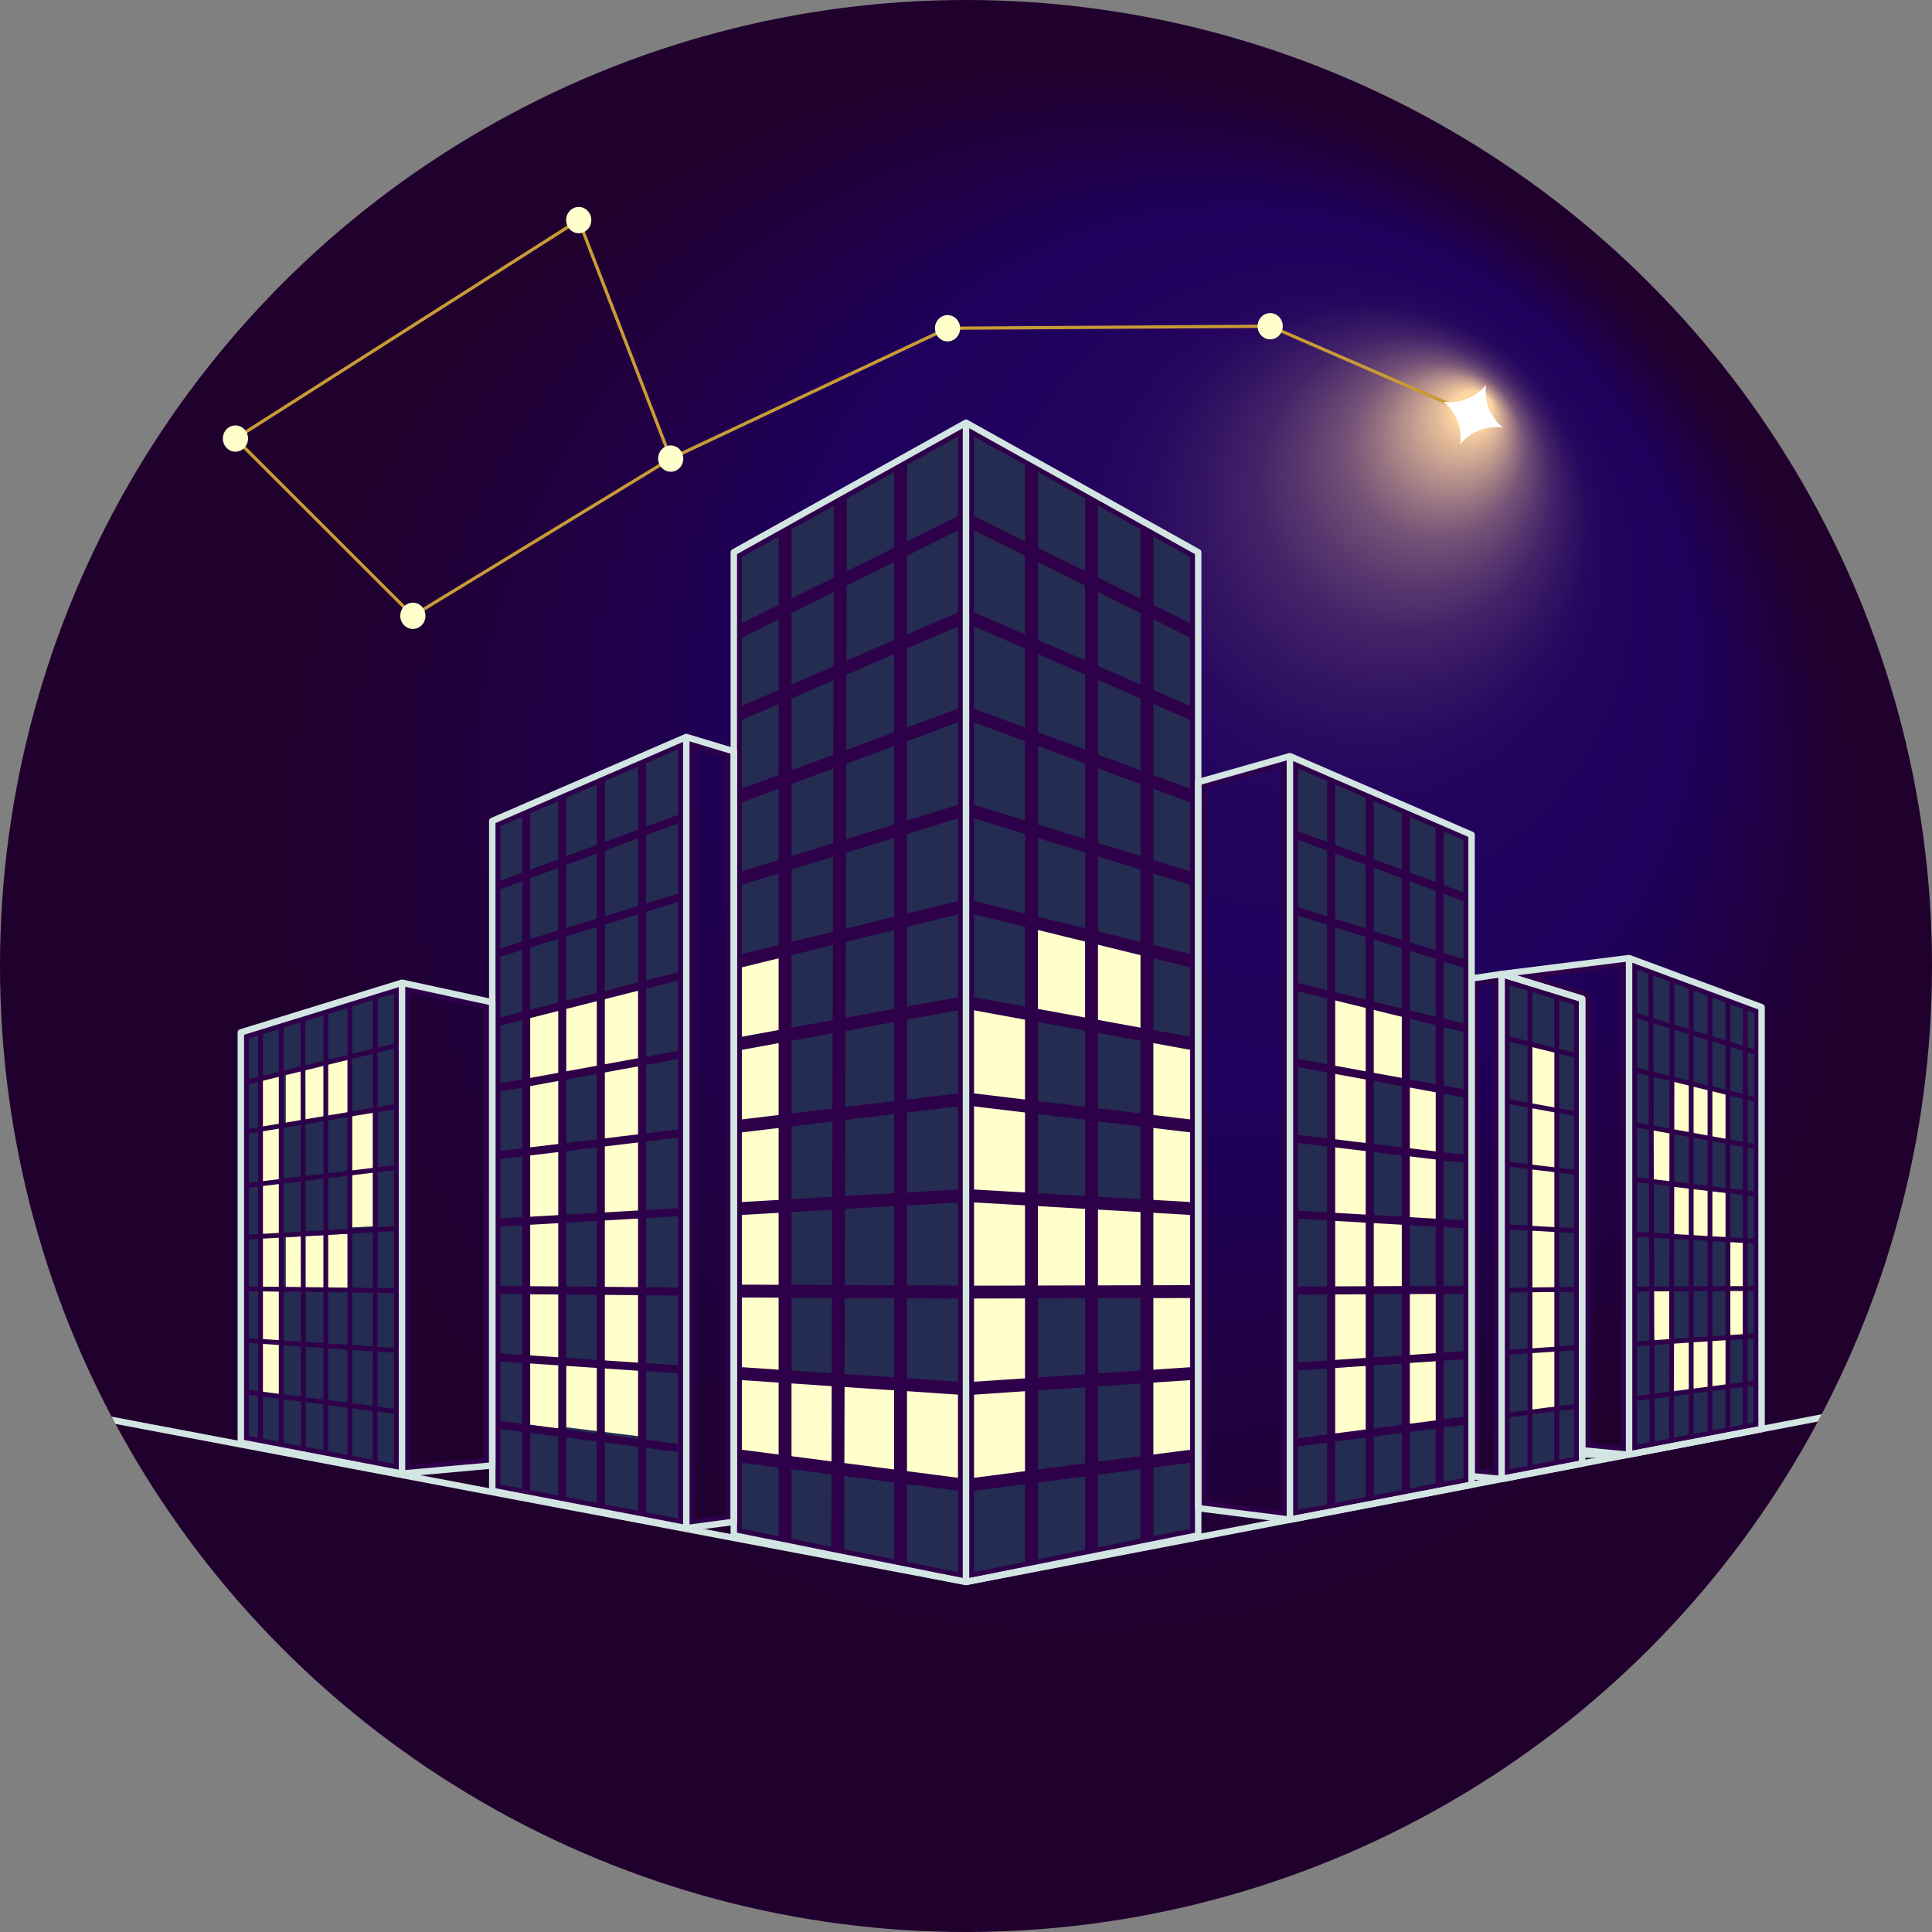 <svg xmlns="http://www.w3.org/2000/svg" xmlns:xlink="http://www.w3.org/1999/xlink" viewBox="0 0 600 600"><rect x="0" y="0" width="600" height="600" fill="#808080" stroke="none"/><defs><style>.cls-1,.cls-10,.cls-11,.cls-12,.cls-6,.cls-7,.cls-8{fill:none;}.cls-2{fill:url(#radial-gradient);}.cls-3{clip-path:url(#clip-path);}.cls-4{fill:#242c51;}.cls-5{fill:#ffc;}.cls-6,.cls-7,.cls-8{stroke:#2e004a;}.cls-11,.cls-12,.cls-6,.cls-7,.cls-8{stroke-miterlimit:10;}.cls-6{stroke-width:4px;}.cls-7{stroke-width:2.5px;}.cls-8{stroke-width:1.5px;}.cls-9{fill:#2e004a;}.cls-10,.cls-11{stroke:#d3e5e3;stroke-width:2px;}.cls-10{stroke-linejoin:round;}.cls-12{stroke:#c99b35;}.cls-13{fill:#fff;}</style><radialGradient id="radial-gradient" cx="300" cy="300" fx="460.615" fy="123.853" r="302.95" gradientUnits="userSpaceOnUse"><stop offset="0.02" stop-color="#ffd6a2"/><stop offset="0.03" stop-color="#e5bd9a"/><stop offset="0.05" stop-color="#bc968d"/><stop offset="0.07" stop-color="#967281"/><stop offset="0.09" stop-color="#765377"/><stop offset="0.12" stop-color="#5a396f"/><stop offset="0.15" stop-color="#442468"/><stop offset="0.19" stop-color="#331462"/><stop offset="0.23" stop-color="#28085f"/><stop offset="0.29" stop-color="#21025d"/><stop offset="0.46" stop-color="#1f005c"/><stop offset="0.64" stop-color="#200041"/><stop offset="0.8" stop-color="#20002d"/></radialGradient><clipPath id="clip-path"><circle class="cls-1" cx="300" cy="300" r="300"/></clipPath></defs><title>Polaris Designs Logo</title><g id="Background"><circle class="cls-2" cx="300" cy="300" r="300"/></g><g id="Buildings_V2" data-name="Buildings V2"><g class="cls-3"><polygon class="cls-4" points="124.85 457.63 74.79 448.01 74.79 320.62 124.85 305.2 124.85 457.63"/><polygon class="cls-4" points="213.13 474.59 152.88 463.01 152.88 254.96 213.13 228.88 213.13 474.59"/><polygon class="cls-4" points="300 491.28 227.89 477.42 227.89 171.5 300 131.28 300 491.28"/><polygon class="cls-4" points="372.11 476.83 300 490.58 300 131.28 372.11 171.5 372.11 476.83"/><polygon class="cls-4" points="457.01 461.11 400.6 471.95 400.6 234.83 457.01 259.25 457.01 461.11"/><polygon class="cls-4" points="491.35 454.52 466.34 459.32 466.34 305.2 491.35 312.69 491.35 454.52"/><polygon class="cls-4" points="546.02 443.41 505.92 451.01 505.92 297.55 546.02 312.4 546.02 443.41"/><polygon class="cls-5" points="108.65 346.27 88.75 349.91 88.75 333.12 108.65 328.23 108.65 346.27"/><polygon class="cls-5" points="108.65 401.19 88.75 401.05 88.75 384.22 108.65 383.13 108.65 401.19"/><polygon class="cls-5" points="116.53 380.81 108.65 381.22 108.65 346.19 116.53 344.83 116.53 380.81"/><polygon class="cls-5" points="174.62 443.81 163.41 442.4 163.41 314.91 174.62 312.16 174.62 443.81"/><polygon class="cls-5" points="199.4 329.68 174.62 334.21 174.62 312.16 199.4 306.09 199.4 329.68"/><polygon class="cls-5" points="199.4 329.68 186.59 332.02 186.59 444.58 199.4 446.17 199.4 329.68"/><polygon class="cls-5" points="186.59 444.58 174.62 443.1 174.62 423.43 186.59 424.25 186.59 444.58"/><polygon class="cls-5" points="243.81 453.99 227.89 451.93 227.89 298.97 243.81 295.06 243.81 453.99"/><polygon class="cls-5" points="300 461.28 243.81 453.99 243.81 427.51 300 431.28 300 461.28"/><polygon class="cls-5" points="320.31 458.64 300 461.28 300 312.88 320.31 316.53 320.31 458.64"/><polygon class="cls-5" points="356.19 321.57 321.06 315.15 321.06 286.45 356.19 295.06 356.19 321.57"/><polygon class="cls-5" points="371.64 451.3 356.19 453.27 356.19 321.57 371.64 324.4 371.64 451.3"/><polygon class="cls-5" points="356.19 400.55 321.06 400.67 321.06 372.5 356.19 374.53 356.19 400.55"/><polygon class="cls-5" points="425.38 445.82 413.41 447.4 413.41 332.67 425.38 334.84 425.38 445.82"/><polygon class="cls-5" points="436.59 401.19 425 401.26 425 378.73 436.59 379.4 436.59 401.19"/><polygon class="cls-5" points="446.7 442.11 436.59 443.41 436.59 401.19 446.7 401.13 446.7 442.11"/><polygon class="cls-5" points="483.49 438.1 474.62 439.32 474.62 324.02 483.49 326.3 483.49 438.1"/><polygon class="cls-5" points="536.63 354.93 519.22 351.6 519.22 334.83 536.63 339.34 536.63 354.93"/><polygon class="cls-5" points="519.19 368.16 512.89 367.44 512.89 350.63 519.19 351.74 519.19 368.16"/><polygon class="cls-5" points="519.19 416.08 512.96 416.48 512.96 400.67 519.19 400.63 519.19 416.08"/><polygon class="cls-5" points="536.63 430.61 519.19 432.87 519.19 416.08 536.63 414.94 536.63 430.61"/><polygon class="cls-5" points="541.96 415.04 536.63 415.4 536.63 384.98 541.96 385.28 541.96 415.04"/><polygon class="cls-5" points="536.63 384.98 519.19 383.96 519.19 368.53 536.63 370.57 536.63 384.98"/><polygon class="cls-5" points="447.12 379.79 436.59 379.18 436.59 336.87 447.12 338.78 447.12 379.79"/><polygon class="cls-5" points="436.59 336.26 413.41 332.02 413.41 309.11 436.59 314.8 436.59 336.26"/><polygon class="cls-5" points="80.91 432.87 87.34 433.7 87.34 333.46 80.91 335.04 80.91 432.87"/><line class="cls-6" x1="227.89" y1="222.49" x2="300" y2="191.28"/><line class="cls-6" x1="227.89" y1="247.98" x2="300" y2="221.28"/><line class="cls-6" x1="227.89" y1="273.48" x2="300" y2="251.28"/><line class="cls-6" x1="227.89" y1="298.97" x2="300" y2="281.28"/><line class="cls-6" x1="300" y1="311.28" x2="227.89" y2="324.46"/><line class="cls-6" x1="227.89" y1="349.96" x2="300" y2="341.28"/><line class="cls-6" x1="300" y1="371.28" x2="227.89" y2="375.45"/><line class="cls-6" x1="227.89" y1="400.94" x2="300" y2="401.28"/><line class="cls-6" x1="300" y1="431.28" x2="227.89" y2="426.44"/><line class="cls-6" x1="227.89" y1="451.93" x2="300" y2="461.28"/><line class="cls-7" x1="213.13" y1="253.45" x2="152.88" y2="275.77"/><line class="cls-7" x1="152.88" y1="296.57" x2="213.13" y2="278.02"/><line class="cls-7" x1="152.88" y1="317.87" x2="213.13" y2="302.59"/><line class="cls-7" x1="152.88" y1="338.18" x2="213.13" y2="327.16"/><line class="cls-7" x1="213.13" y1="351.73" x2="152.88" y2="358.99"/><line class="cls-7" x1="152.88" y1="379.79" x2="213.13" y2="376.31"/><line class="cls-7" x1="213.13" y1="401.11" x2="152.88" y2="400.6"/><line class="cls-7" x1="152.88" y1="421.4" x2="213.13" y2="425.45"/><line class="cls-7" x1="213.13" y1="450.02" x2="152.88" y2="442.21"/><line class="cls-8" x1="124.85" y1="324.26" x2="74.79" y2="336.54"/><line class="cls-8" x1="124.85" y1="343.31" x2="74.79" y2="351.73"/><line class="cls-8" x1="74.79" y1="368.39" x2="124.85" y2="362.36"/><line class="cls-8" x1="124.85" y1="381.42" x2="74.79" y2="384.31"/><line class="cls-8" x1="74.79" y1="400.24" x2="124.85" y2="400.85"/><line class="cls-8" x1="124.85" y1="419.52" x2="74.79" y2="416.16"/><line class="cls-8" x1="74.79" y1="432.09" x2="124.85" y2="438.58"/><line class="cls-6" x1="227.89" y1="197" x2="300" y2="161.28"/><line class="cls-6" x1="372.11" y1="197" x2="300" y2="161.28"/><line class="cls-6" x1="372.11" y1="222.49" x2="300" y2="191.28"/><line class="cls-6" x1="372.11" y1="247.98" x2="300" y2="221.28"/><line class="cls-6" x1="300" y1="281.28" x2="372.11" y2="298.97"/><line class="cls-6" x1="300" y1="251.28" x2="372.11" y2="273.48"/><line class="cls-6" x1="300" y1="311.28" x2="372.11" y2="324.46"/><line class="cls-6" x1="300" y1="341.28" x2="372.11" y2="349.96"/><line class="cls-6" x1="300" y1="371.28" x2="372.11" y2="375.45"/><line class="cls-6" x1="372.11" y1="401.11" x2="300" y2="401.28"/><line class="cls-6" x1="300" y1="431.28" x2="372.11" y2="426.44"/><line class="cls-6" x1="300" y1="461.28" x2="372.11" y2="451.93"/><line class="cls-7" x1="400.6" y1="258.54" x2="457.01" y2="279.43"/><line class="cls-7" x1="457.01" y1="300" x2="400.6" y2="282.25"/><line class="cls-7" x1="400.6" y1="305.96" x2="457.01" y2="319.81"/><line class="cls-7" x1="400.6" y1="329.68" x2="457.01" y2="339.99"/><line class="cls-7" x1="400.6" y1="353.39" x2="457.01" y2="360.18"/><line class="cls-7" x1="400.6" y1="377.1" x2="457.01" y2="380.37"/><line class="cls-7" x1="457.01" y1="400.55" x2="400.6" y2="400.81"/><line class="cls-7" x1="400.6" y1="424.53" x2="457.01" y2="420.74"/><line class="cls-7" x1="400.6" y1="448.24" x2="457.01" y2="440.93"/><line class="cls-8" x1="466.34" y1="322.1" x2="491.35" y2="328.23"/><line class="cls-8" x1="466.34" y1="341.7" x2="491.35" y2="346.27"/><line class="cls-8" x1="466.34" y1="361.3" x2="491.35" y2="364.31"/><line class="cls-8" x1="466.34" y1="380.91" x2="491.35" y2="382.35"/><line class="cls-8" x1="466.34" y1="400.68" x2="491.35" y2="400.39"/><line class="cls-8" x1="466.34" y1="420.11" x2="491.35" y2="418.44"/><line class="cls-8" x1="466.34" y1="439.72" x2="491.35" y2="436.48"/><line class="cls-8" x1="475.15" y1="456.6" x2="475.15" y2="305.2"/><line class="cls-8" x1="483.47" y1="456.03" x2="483.47" y2="307.76"/><line class="cls-7" x1="413.41" y1="240.37" x2="413.41" y2="469.49"/><line class="cls-7" x1="425.38" y1="467.19" x2="425.38" y2="245.55"/><line class="cls-7" x1="436.59" y1="465.04" x2="436.59" y2="250.41"/><line class="cls-7" x1="447.12" y1="254.96" x2="447.12" y2="463.01"/><line class="cls-6" x1="320.32" y1="487.21" x2="320.32" y2="142.61"/><line class="cls-6" x1="338.98" y1="153.02" x2="338.98" y2="483.79"/><line class="cls-6" x1="356.19" y1="480.02" x2="356.19" y2="162.62"/><line class="cls-6" x1="279.68" y1="142.61" x2="279.68" y2="487.21"/><line class="cls-6" x1="260.15" y1="483.79" x2="261.02" y2="153.02"/><line class="cls-6" x1="243.81" y1="480.02" x2="243.81" y2="162.62"/><line class="cls-7" x1="199.4" y1="234.83" x2="199.4" y2="471.95"/><line class="cls-7" x1="186.59" y1="240.37" x2="186.59" y2="467.19"/><line class="cls-7" x1="174.62" y1="245.55" x2="174.62" y2="465.04"/><line class="cls-7" x1="163.41" y1="250.41" x2="163.41" y2="463.01"/><line class="cls-8" x1="116.53" y1="307.76" x2="116.49" y2="454.53"/><line class="cls-8" x1="108.65" y1="454.52" x2="108.65" y2="310.19"/><line class="cls-8" x1="101.18" y1="312.49" x2="101.18" y2="452.66"/><line class="cls-8" x1="94.08" y1="314.68" x2="94.24" y2="451.75"/><line class="cls-8" x1="87.34" y1="316.75" x2="87.34" y2="450.28"/><line class="cls-8" x1="80.91" y1="318.73" x2="80.91" y2="448.91"/><line class="cls-8" x1="505.92" y1="314.68" x2="547.06" y2="327.35"/><line class="cls-8" x1="506.06" y1="331.84" x2="547.06" y2="341.9"/><line class="cls-8" x1="547.06" y1="356.46" x2="505.92" y2="348.94"/><line class="cls-8" x1="505.63" y1="366.03" x2="547.06" y2="371.02"/><line class="cls-8" x1="547.06" y1="385.58" x2="505.92" y2="383.2"/><line class="cls-8" x1="505.92" y1="400.33" x2="547.06" y2="400.14"/><line class="cls-8" x1="505.92" y1="417.46" x2="547.06" y2="414.7"/><line class="cls-8" x1="547.06" y1="429.25" x2="505.92" y2="434.59"/><line class="cls-8" x1="512.66" y1="300.05" x2="513.11" y2="450.37"/><line class="cls-8" x1="519.09" y1="448.91" x2="519.27" y2="302.49"/><line class="cls-8" x1="525.21" y1="304.69" x2="525.21" y2="447.4"/><line class="cls-8" x1="531.05" y1="446.89" x2="531.05" y2="306.51"/><line class="cls-8" x1="536.63" y1="308.92" x2="536.63" y2="445.82"/><line class="cls-8" x1="542.04" y1="310.93" x2="541.96" y2="444.58"/><path class="cls-9" d="M503.42,300.39V449l-9.57-.86V308.35l-1.76-.55-13.59-4.18,24.92-3.23m5,.75,36.41,13.48-.26,127.15-36.15,6.92V301.14m-2.5-3.59V451.72l41.15-7.88.26-130.95-41.41-15.34Zm0,0-39.16,5.07,24.59,7.57V450.42l14.57,1.3V297.55Zm-39.58,4.94-9.33,1.4,9.75-1.27-.42-.13ZM548,443.67l-.88.17h0l.88-.17Z"/><path class="cls-9" d="M302.5,135.53,369.61,173V474.78L302.5,488.23V135.53m-5,0v352.7l-67.11-13.45V173l67.11-37.44m2.5-4.25v360l72.11-14.45V171.5L300,131.28Zm0,0L227.89,171.5V476.83L300,491.28v-360Z"/><path class="cls-9" d="M127.35,308.3l23,5V452.84l-23,2.06V308.3m-5,.29v146L77.29,446V322.46l45.06-13.87m2.5-3.39L74.79,320.62V448l50.06,9.62V305.2Zm0,0V457.63l28-2.51V311.28l-28-6.08Z"/><path class="cls-9" d="M215.63,232.25l9.76,2.94V470.43l-9.76,1.3V232.25m-5,.44V471.56L155.38,461V256.6l55.25-23.91m2.5-3.81V474.59l14.76-2V233.33l-14.76-4.45Zm0,0L152.88,255V463l60.25,11.58V228.88Z"/><path class="cls-9" d="M398.1,238.13v231l-23.49-2.95V244.79l23.49-6.66m5,.5,51.41,22.26V459.05l-51.41,9.87V238.63m-2.5-3.8-28.49,8.07V468.37L400.6,472V234.83Zm0,0V472L457,461.11V259.25L400.6,234.83Z"/><path class="cls-9" d="M463.84,305.39V456.58l-4.33-.41V306l4.33-.65m5,.49,20,6.16V452.46l-20,3.83V305.88m-2.5-3.39-9.33,1.4V458.45l9.33.87V302.49Zm0,0V459.32l25-4.8V310.19h0l-25-7.7Z"/><polyline class="cls-10" points="300 491.28 227.89 476.83 227.89 171.5 300 131.28 300 491.28 372.11 476.83 372.11 171.5 300 131.28"/><polyline class="cls-10" points="124.85 305.2 74.79 320.62 74.79 448.01 124.85 457.63 124.85 305.2 152.88 311.28 152.88 455.12 124.85 457.63"/><polyline class="cls-10" points="213.13 474.59 152.88 463.01 152.88 254.96 213.13 228.88 213.13 474.59 227.89 472.62 227.89 233.33 213.13 228.88"/><polyline class="cls-10" points="400.6 234.83 457.01 259.25 457.01 461.11 400.6 471.95 400.6 234.83 372.11 242.9 372.11 468.37 400.6 471.95"/><polyline class="cls-10" points="466.34 302.49 457.01 303.88 457.01 458.45 466.34 459.32 466.34 302.49 491.35 310.19 491.35 310.19 491.35 454.52 466.34 459.32"/><line class="cls-11" x1="491.35" y1="450.42" x2="505.63" y2="451.77"/><line class="cls-11" x1="300" y1="491.28" x2="2.96" y2="434.96"/><line class="cls-11" x1="600" y1="433.64" x2="300" y2="491.28"/><polyline class="cls-10" points="505.92 297.55 505.92 451.72 547.07 443.81 547.07 312.79 505.92 297.55 466.34 302.49 491.35 310.19 491.35 451.72 505.92 451.72"/></g></g><g id="Constelation"><g id="Paths"><line id="Path" class="cls-12" x1="294.27" y1="101.94" x2="394.47" y2="101.31"/><line id="Path-2" data-name="Path" class="cls-12" x1="457.48" y1="128.71" x2="394.47" y2="101.31"/><line id="Path-3" data-name="Path" class="cls-12" x1="294.27" y1="101.94" x2="208.3" y2="142.42"/><line id="Path-4" data-name="Path" class="cls-12" x1="179.73" y1="68.35" x2="208.3" y2="142.42"/><line id="Path-5" data-name="Path" class="cls-12" x1="128.22" y1="191.25" x2="208.3" y2="142.42"/><line id="Path-6" data-name="Path" class="cls-12" x1="73.12" y1="136.2" x2="128.22" y2="191.25"/><line id="Path-7" data-name="Path" class="cls-12" x1="179.73" y1="68.35" x2="73.12" y2="136.2"/></g><g id="Stars"><ellipse id="Star" class="cls-5" cx="73.12" cy="136.2" rx="3.91" ry="4.08"/><ellipse id="Star-2" data-name="Star" class="cls-5" cx="128.22" cy="191.25" rx="3.91" ry="4.08"/><ellipse id="Star-3" data-name="Star" class="cls-5" cx="208.3" cy="142.42" rx="3.91" ry="4.08"/><ellipse id="Star-4" data-name="Star" class="cls-5" cx="179.73" cy="68.35" rx="3.91" ry="4.08"/><ellipse id="Star-5" data-name="Star" class="cls-5" cx="294.27" cy="101.94" rx="3.91" ry="4.08"/><ellipse id="Star-6" data-name="Star" class="cls-5" cx="394.47" cy="101.31" rx="3.91" ry="4.08"/><path id="Polaris" class="cls-13" d="M453.46,138a14.5,14.5,0,0,1,13.27-5.22,14.48,14.48,0,0,1-5.23-13.27,14.45,14.45,0,0,1-13.26,5.22A14.5,14.5,0,0,1,453.46,138Z"/></g></g></svg>